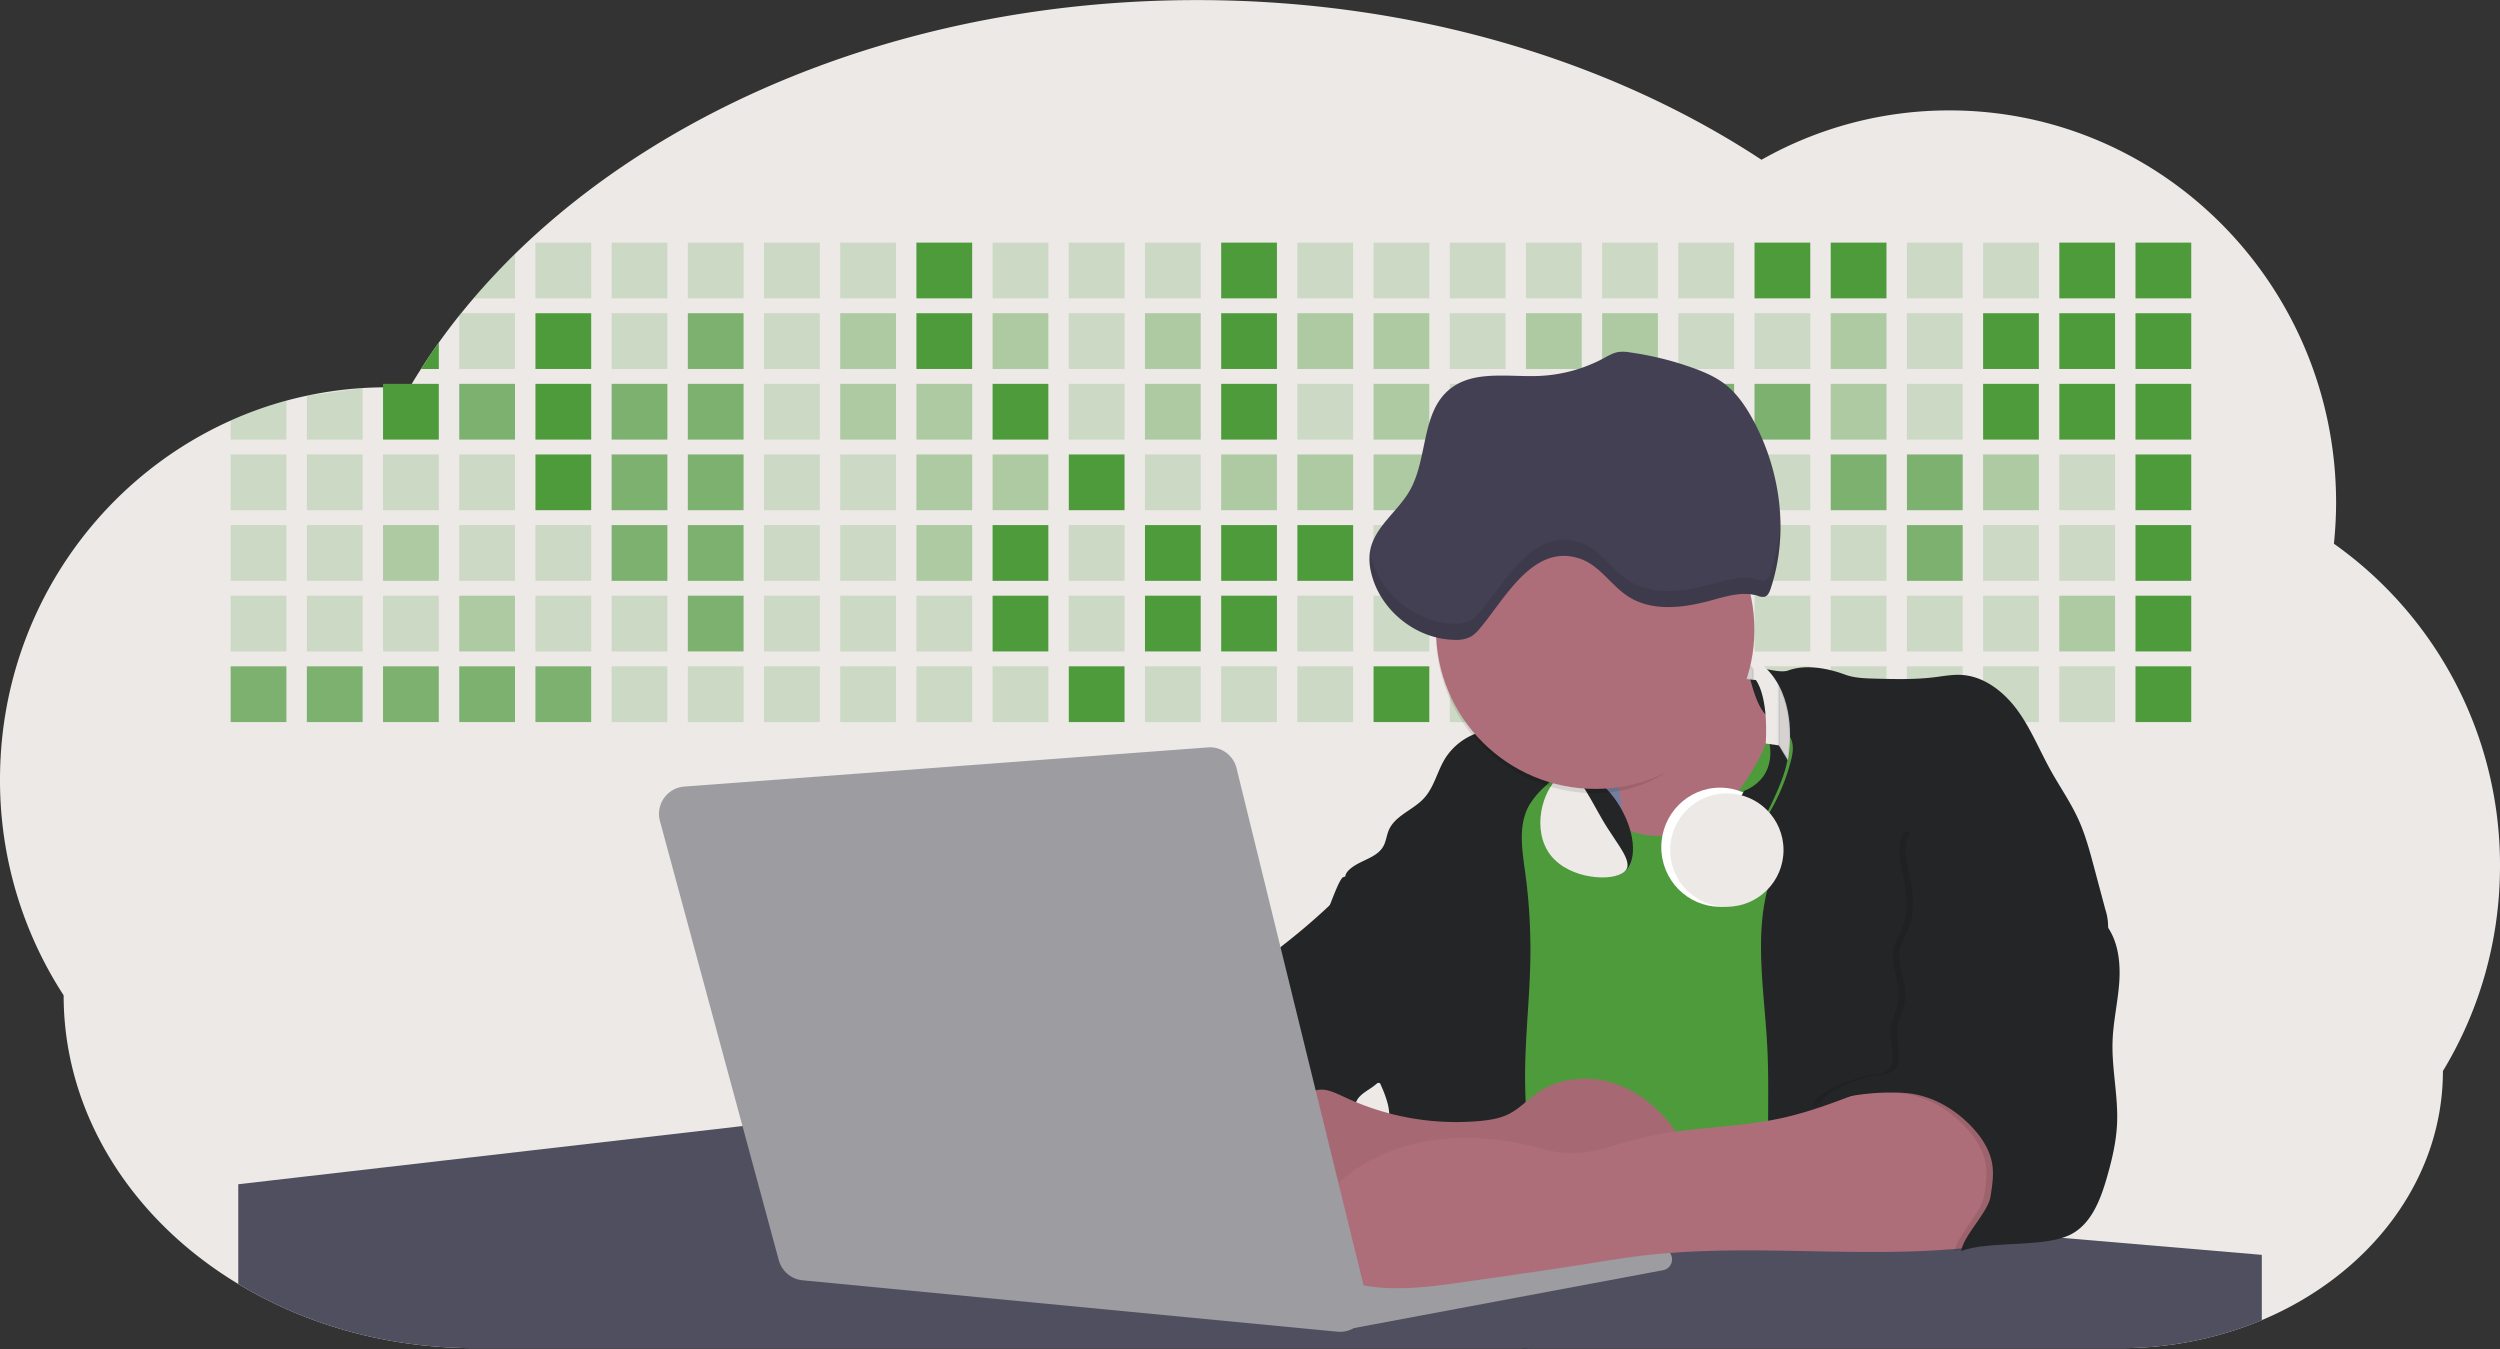 <?xml version="1.0" encoding="UTF-8" standalone="no"?>
<svg
   xmlns:dc="http://purl.org/dc/elements/1.1/"
   xmlns:cc="http://creativecommons.org/ns#"
   xmlns:rdf="http://www.w3.org/1999/02/22-rdf-syntax-ns#"
   xmlns:svg="http://www.w3.org/2000/svg"
   xmlns="http://www.w3.org/2000/svg"
   xmlns:sodipodi="http://sodipodi.sourceforge.net/DTD/sodipodi-0.dtd"
   xmlns:inkscape="http://www.inkscape.org/namespaces/inkscape"
   id="aa7bae02-e79e-4d6b-a496-aba15f39787c"
   data-name="Layer 1"
   width="1144"
   height="617.32"
   viewBox="0 0 1144 617.32"
   version="1.1"
   sodipodi:docname="code-guy-dark.svg"
   inkscape:version="0.92.5 (2060ec1f9f, 2020-04-08)">
  <rect x="0" y="0" width="1144" height="617.32" fill="#333333" stroke="none"/>
  <defs
     id="defs419" />
  <sodipodi:namedview
     pagecolor="#ffffff"
     bordercolor="#666666"
     borderopacity="1"
     objecttolerance="10"
     gridtolerance="10"
     guidetolerance="10"
     inkscape:pageopacity="0"
     inkscape:pageshadow="2"
     inkscape:window-width="1312"
     inkscape:window-height="712"
     id="namedview417"
     showgrid="false"
     inkscape:zoom="0.54065055"
     inkscape:cx="687.10089"
     inkscape:cy="273.91098"
     inkscape:window-x="54"
     inkscape:window-y="28"
     inkscape:window-maximized="1"
     inkscape:current-layer="aa7bae02-e79e-4d6b-a496-aba15f39787c" />
  <title
     id="title2">developer activity</title>
  <path
     d="M1172,537.57a181.92,181.92,0,0,1-6.85,49.6,180.06,180.06,0,0,1-19.27,44.28c0,50.1-33.82,93.4-82.91,114a167.3,167.3,0,0,1-64.73,12.8H245.17c-40.25,0-77.55-10.86-108.14-29.36A185.76,185.76,0,0,1,112.2,711c-34-29.22-55.08-69.6-55.08-114.2A180.5,180.5,0,0,1,28,498.08c0-73.36,43.39-136.44,105.55-164.29a174.52,174.52,0,0,1,25.51-9.12q4.63-1.26,9.36-2.26a175.39,175.39,0,0,1,25.51-3.5q4.65-.29,9.35-.33H205c3.46,0,6.89.12,10.3.32l1.12-1.9q2.06-3.44,4.22-6.81,3.9-6.14,8.18-12.1,4.48-6.29,9.35-12.38l.83-1q2.76-3.44,5.64-6.8,9-10.49,19-20.35c72.11-70.68,185.08-116.18,312.08-116.18,98.82,0,189.15,27.55,258.34,73.07A174.18,174.18,0,0,1,920,191.86c97.74,0,177,80.37,177,179.51a184.9,184.9,0,0,1-1,18.78A180,180,0,0,1,1172,537.57Z"
     transform="translate(-28 -141.34)"
     fill="#4e9b3c"
     opacity="0.1"
     id="path4"
     style="fill:#ece9e6;fill-opacity:1;opacity:1" />
  <path
     d="M263.66,257.52v20.35h-19Q253.59,267.39,263.66,257.52Z"
     transform="translate(-28 -141.34)"
     fill="#4e9b3c"
     opacity="0.2"
     id="path6" />
  <rect
     x="245.02"
     y="111.02"
     width="25.51"
     height="25.51"
     fill="#4e9b3c"
     opacity="0.2"
     id="rect8" />
  <rect
     x="279.88"
     y="111.02"
     width="25.51"
     height="25.51"
     fill="#4e9b3c"
     opacity="0.2"
     id="rect10" />
  <rect
     x="314.75"
     y="111.02"
     width="25.51"
     height="25.51"
     fill="#4e9b3c"
     opacity="0.2"
     id="rect12" />
  <rect
     x="349.61"
     y="111.02"
     width="25.51"
     height="25.51"
     fill="#4e9b3c"
     opacity="0.2"
     id="rect14" />
  <rect
     x="384.48"
     y="111.02"
     width="25.51"
     height="25.51"
     fill="#4e9b3c"
     opacity="0.2"
     id="rect16" />
  <rect
     x="419.35"
     y="111.02"
     width="25.51"
     height="25.51"
     fill="#4e9b3c"
     id="rect18" />
  <rect
     x="454.21"
     y="111.02"
     width="25.51"
     height="25.51"
     fill="#4e9b3c"
     opacity="0.2"
     id="rect20" />
  <rect
     x="489.08"
     y="111.02"
     width="25.51"
     height="25.51"
     fill="#4e9b3c"
     opacity="0.2"
     id="rect22" />
  <rect
     x="523.94"
     y="111.02"
     width="25.51"
     height="25.51"
     fill="#4e9b3c"
     opacity="0.2"
     id="rect24" />
  <rect
     x="558.81"
     y="111.02"
     width="25.51"
     height="25.51"
     fill="#4e9b3c"
     id="rect26" />
  <rect
     x="593.68"
     y="111.02"
     width="25.51"
     height="25.51"
     fill="#4e9b3c"
     opacity="0.2"
     id="rect28" />
  <rect
     x="628.54"
     y="111.02"
     width="25.51"
     height="25.51"
     fill="#4e9b3c"
     opacity="0.2"
     id="rect30" />
  <rect
     x="663.41"
     y="111.02"
     width="25.51"
     height="25.51"
     fill="#4e9b3c"
     opacity="0.2"
     id="rect32" />
  <rect
     x="698.28"
     y="111.02"
     width="25.51"
     height="25.51"
     fill="#4e9b3c"
     opacity="0.2"
     id="rect34" />
  <rect
     x="733.14"
     y="111.02"
     width="25.51"
     height="25.51"
     fill="#4e9b3c"
     opacity="0.2"
     id="rect36" />
  <rect
     x="768.01"
     y="111.02"
     width="25.51"
     height="25.51"
     fill="#4e9b3c"
     opacity="0.2"
     id="rect38" />
  <rect
     x="802.87"
     y="111.02"
     width="25.51"
     height="25.51"
     fill="#4e9b3c"
     id="rect40" />
  <rect
     x="837.74"
     y="111.02"
     width="25.51"
     height="25.51"
     fill="#4e9b3c"
     id="rect42" />
  <rect
     x="872.61"
     y="111.02"
     width="25.51"
     height="25.51"
     fill="#4e9b3c"
     opacity="0.2"
     id="rect44" />
  <rect
     x="907.47"
     y="111.02"
     width="25.51"
     height="25.51"
     fill="#4e9b3c"
     opacity="0.2"
     id="rect46" />
  <rect
     x="942.34"
     y="111.02"
     width="25.51"
     height="25.51"
     fill="#4e9b3c"
     id="rect48" />
  <rect
     x="977.2"
     y="111.02"
     width="25.51"
     height="25.51"
     fill="#4e9b3c"
     id="rect50" />
  <path
     d="M228.8,298.08v12.1h-8.18Q224.52,304,228.8,298.08Z"
     transform="translate(-28 -141.34)"
     fill="#4e9b3c"
     id="path52" />
  <rect
     x="210.15"
     y="143.33"
     width="25.51"
     height="25.51"
     fill="#4e9b3c"
     opacity="0.2"
     id="rect54" />
  <rect
     x="245.02"
     y="143.33"
     width="25.51"
     height="25.51"
     fill="#4e9b3c"
     id="rect56" />
  <rect
     x="279.88"
     y="143.33"
     width="25.51"
     height="25.51"
     fill="#4e9b3c"
     opacity="0.2"
     id="rect58" />
  <rect
     x="314.75"
     y="143.33"
     width="25.51"
     height="25.51"
     fill="#4e9b3c"
     opacity="0.7"
     id="rect60" />
  <rect
     x="349.61"
     y="143.33"
     width="25.51"
     height="25.51"
     fill="#4e9b3c"
     opacity="0.2"
     id="rect62" />
  <rect
     x="384.48"
     y="143.33"
     width="25.51"
     height="25.51"
     fill="#4e9b3c"
     opacity="0.4"
     id="rect64" />
  <rect
     x="419.35"
     y="143.33"
     width="25.51"
     height="25.51"
     fill="#4e9b3c"
     id="rect66" />
  <rect
     x="454.21"
     y="143.33"
     width="25.51"
     height="25.51"
     fill="#4e9b3c"
     opacity="0.4"
     id="rect68" />
  <rect
     x="489.08"
     y="143.33"
     width="25.51"
     height="25.51"
     fill="#4e9b3c"
     opacity="0.2"
     id="rect70" />
  <rect
     x="523.94"
     y="143.33"
     width="25.51"
     height="25.51"
     fill="#4e9b3c"
     opacity="0.4"
     id="rect72" />
  <rect
     x="558.81"
     y="143.33"
     width="25.51"
     height="25.51"
     fill="#4e9b3c"
     id="rect74" />
  <rect
     x="593.68"
     y="143.33"
     width="25.51"
     height="25.51"
     fill="#4e9b3c"
     opacity="0.4"
     id="rect76" />
  <rect
     x="628.54"
     y="143.33"
     width="25.51"
     height="25.51"
     fill="#4e9b3c"
     opacity="0.4"
     id="rect78" />
  <rect
     x="663.41"
     y="143.33"
     width="25.51"
     height="25.51"
     fill="#4e9b3c"
     opacity="0.2"
     id="rect80" />
  <rect
     x="698.28"
     y="143.33"
     width="25.51"
     height="25.51"
     fill="#4e9b3c"
     opacity="0.4"
     id="rect82" />
  <rect
     x="733.14"
     y="143.33"
     width="25.51"
     height="25.51"
     fill="#4e9b3c"
     opacity="0.4"
     id="rect84" />
  <rect
     x="768.01"
     y="143.33"
     width="25.51"
     height="25.51"
     fill="#4e9b3c"
     opacity="0.2"
     id="rect86" />
  <rect
     x="802.87"
     y="143.33"
     width="25.51"
     height="25.51"
     fill="#4e9b3c"
     opacity="0.2"
     id="rect88" />
  <rect
     x="837.74"
     y="143.33"
     width="25.51"
     height="25.51"
     fill="#4e9b3c"
     opacity="0.4"
     id="rect90" />
  <rect
     x="872.61"
     y="143.33"
     width="25.51"
     height="25.51"
     fill="#4e9b3c"
     opacity="0.2"
     id="rect92" />
  <rect
     x="907.47"
     y="143.33"
     width="25.51"
     height="25.51"
     fill="#4e9b3c"
     id="rect94" />
  <rect
     x="942.34"
     y="143.33"
     width="25.51"
     height="25.51"
     fill="#4e9b3c"
     id="rect96" />
  <rect
     x="977.2"
     y="143.33"
     width="25.51"
     height="25.51"
     fill="#4e9b3c"
     id="rect98" />
  <path
     d="M159.06,324.67V342.5H133.55v-8.71A174.52,174.52,0,0,1,159.06,324.67Z"
     transform="translate(-28 -141.34)"
     fill="#4e9b3c"
     opacity="0.2"
     id="path100" />
  <polygon
     points="165.93 177.57 165.93 201.16 140.42 201.16 140.42 181.07 165.93 177.57"
     fill="#4e9b3c"
     opacity="0.2"
     id="polygon102" />
  <rect
     x="175.28"
     y="175.65"
     width="25.51"
     height="25.51"
     fill="#4e9b3c"
     id="rect104" />
  <rect
     x="210.15"
     y="175.65"
     width="25.51"
     height="25.51"
     fill="#4e9b3c"
     opacity="0.7"
     id="rect106" />
  <rect
     x="245.02"
     y="175.65"
     width="25.51"
     height="25.51"
     fill="#4e9b3c"
     id="rect108" />
  <rect
     x="279.88"
     y="175.65"
     width="25.51"
     height="25.51"
     fill="#4e9b3c"
     opacity="0.7"
     id="rect110" />
  <rect
     x="314.75"
     y="175.65"
     width="25.51"
     height="25.51"
     fill="#4e9b3c"
     opacity="0.7"
     id="rect112" />
  <rect
     x="349.61"
     y="175.65"
     width="25.51"
     height="25.51"
     fill="#4e9b3c"
     opacity="0.2"
     id="rect114" />
  <rect
     x="384.48"
     y="175.65"
     width="25.51"
     height="25.51"
     fill="#4e9b3c"
     opacity="0.4"
     id="rect116" />
  <rect
     x="419.35"
     y="175.65"
     width="25.51"
     height="25.51"
     fill="#4e9b3c"
     opacity="0.4"
     id="rect118" />
  <rect
     x="454.21"
     y="175.65"
     width="25.51"
     height="25.51"
     fill="#4e9b3c"
     id="rect120" />
  <rect
     x="489.08"
     y="175.65"
     width="25.51"
     height="25.51"
     fill="#4e9b3c"
     opacity="0.2"
     id="rect122" />
  <rect
     x="523.94"
     y="175.65"
     width="25.51"
     height="25.51"
     fill="#4e9b3c"
     opacity="0.4"
     id="rect124" />
  <rect
     x="558.81"
     y="175.65"
     width="25.51"
     height="25.51"
     fill="#4e9b3c"
     id="rect126" />
  <rect
     x="593.68"
     y="175.65"
     width="25.51"
     height="25.51"
     fill="#4e9b3c"
     opacity="0.2"
     id="rect128" />
  <rect
     x="628.54"
     y="175.65"
     width="25.51"
     height="25.51"
     fill="#4e9b3c"
     opacity="0.4"
     id="rect130" />
  <rect
     x="663.41"
     y="175.65"
     width="25.51"
     height="25.51"
     fill="#4e9b3c"
     opacity="0.2"
     id="rect132" />
  <rect
     x="698.28"
     y="175.65"
     width="25.51"
     height="25.51"
     fill="#4e9b3c"
     id="rect134" />
  <rect
     x="733.14"
     y="175.65"
     width="25.51"
     height="25.51"
     fill="#4e9b3c"
     opacity="0.2"
     id="rect136" />
  <rect
     x="768.01"
     y="175.65"
     width="25.51"
     height="25.51"
     fill="#4e9b3c"
     opacity="0.7"
     id="rect138" />
  <rect
     x="802.87"
     y="175.65"
     width="25.51"
     height="25.51"
     fill="#4e9b3c"
     opacity="0.7"
     id="rect140" />
  <rect
     x="837.74"
     y="175.65"
     width="25.51"
     height="25.51"
     fill="#4e9b3c"
     opacity="0.4"
     id="rect142" />
  <rect
     x="872.61"
     y="175.65"
     width="25.51"
     height="25.51"
     fill="#4e9b3c"
     opacity="0.2"
     id="rect144" />
  <rect
     x="907.47"
     y="175.65"
     width="25.51"
     height="25.51"
     fill="#4e9b3c"
     id="rect146" />
  <rect
     x="942.34"
     y="175.65"
     width="25.51"
     height="25.51"
     fill="#4e9b3c"
     id="rect148" />
  <rect
     x="977.2"
     y="175.65"
     width="25.51"
     height="25.51"
     fill="#4e9b3c"
     id="rect150" />
  <rect
     x="105.55"
     y="207.96"
     width="25.51"
     height="25.51"
     fill="#4e9b3c"
     opacity="0.2"
     id="rect152" />
  <rect
     x="140.42"
     y="207.96"
     width="25.51"
     height="25.51"
     fill="#4e9b3c"
     opacity="0.2"
     id="rect154" />
  <rect
     x="175.28"
     y="207.96"
     width="25.51"
     height="25.51"
     fill="#4e9b3c"
     opacity="0.2"
     id="rect156" />
  <rect
     x="210.15"
     y="207.96"
     width="25.51"
     height="25.51"
     fill="#4e9b3c"
     opacity="0.2"
     id="rect158" />
  <rect
     x="245.02"
     y="207.96"
     width="25.51"
     height="25.51"
     fill="#4e9b3c"
     id="rect160" />
  <rect
     x="279.88"
     y="207.96"
     width="25.51"
     height="25.51"
     fill="#4e9b3c"
     opacity="0.7"
     id="rect162" />
  <rect
     x="314.75"
     y="207.96"
     width="25.51"
     height="25.51"
     fill="#4e9b3c"
     opacity="0.7"
     id="rect164" />
  <rect
     x="349.61"
     y="207.96"
     width="25.51"
     height="25.51"
     fill="#4e9b3c"
     opacity="0.2"
     id="rect166" />
  <rect
     x="384.48"
     y="207.96"
     width="25.51"
     height="25.51"
     fill="#4e9b3c"
     opacity="0.2"
     id="rect168" />
  <rect
     x="419.35"
     y="207.96"
     width="25.51"
     height="25.51"
     fill="#4e9b3c"
     opacity="0.4"
     id="rect170" />
  <rect
     x="454.21"
     y="207.96"
     width="25.51"
     height="25.51"
     fill="#4e9b3c"
     opacity="0.4"
     id="rect172" />
  <rect
     x="489.08"
     y="207.96"
     width="25.51"
     height="25.51"
     fill="#4e9b3c"
     id="rect174" />
  <rect
     x="523.94"
     y="207.96"
     width="25.51"
     height="25.51"
     fill="#4e9b3c"
     opacity="0.2"
     id="rect176" />
  <rect
     x="558.81"
     y="207.96"
     width="25.51"
     height="25.51"
     fill="#4e9b3c"
     opacity="0.4"
     id="rect178" />
  <rect
     x="593.68"
     y="207.96"
     width="25.51"
     height="25.51"
     fill="#4e9b3c"
     opacity="0.4"
     id="rect180" />
  <rect
     x="628.54"
     y="207.96"
     width="25.51"
     height="25.51"
     fill="#4e9b3c"
     opacity="0.4"
     id="rect182" />
  <rect
     x="663.41"
     y="207.96"
     width="25.51"
     height="25.51"
     fill="#4e9b3c"
     opacity="0.4"
     id="rect184" />
  <rect
     x="698.28"
     y="207.96"
     width="25.51"
     height="25.51"
     fill="#4e9b3c"
     opacity="0.2"
     id="rect186" />
  <rect
     x="733.14"
     y="207.96"
     width="25.51"
     height="25.51"
     fill="#4e9b3c"
     opacity="0.2"
     id="rect188" />
  <rect
     x="768.01"
     y="207.96"
     width="25.51"
     height="25.51"
     fill="#4e9b3c"
     opacity="0.2"
     id="rect190" />
  <rect
     x="802.87"
     y="207.96"
     width="25.51"
     height="25.51"
     fill="#4e9b3c"
     opacity="0.2"
     id="rect192" />
  <rect
     x="837.74"
     y="207.96"
     width="25.51"
     height="25.51"
     fill="#4e9b3c"
     opacity="0.7"
     id="rect194" />
  <rect
     x="872.61"
     y="207.96"
     width="25.51"
     height="25.51"
     fill="#4e9b3c"
     opacity="0.7"
     id="rect196" />
  <rect
     x="907.47"
     y="207.96"
     width="25.51"
     height="25.51"
     fill="#4e9b3c"
     opacity="0.4"
     id="rect198" />
  <rect
     x="942.34"
     y="207.96"
     width="25.51"
     height="25.51"
     fill="#4e9b3c"
     opacity="0.2"
     id="rect200" />
  <rect
     x="977.2"
     y="207.96"
     width="25.51"
     height="25.51"
     fill="#4e9b3c"
     id="rect202" />
  <rect
     x="105.55"
     y="240.28"
     width="25.51"
     height="25.51"
     fill="#4e9b3c"
     opacity="0.2"
     id="rect204" />
  <rect
     x="140.42"
     y="240.28"
     width="25.51"
     height="25.51"
     fill="#4e9b3c"
     opacity="0.2"
     id="rect206" />
  <rect
     x="175.28"
     y="240.28"
     width="25.51"
     height="25.51"
     fill="#4e9b3c"
     opacity="0.4"
     id="rect208" />
  <rect
     x="210.15"
     y="240.28"
     width="25.51"
     height="25.51"
     fill="#4e9b3c"
     opacity="0.2"
     id="rect210" />
  <rect
     x="245.02"
     y="240.28"
     width="25.51"
     height="25.51"
     fill="#4e9b3c"
     opacity="0.2"
     id="rect212" />
  <rect
     x="279.88"
     y="240.28"
     width="25.51"
     height="25.51"
     fill="#4e9b3c"
     opacity="0.7"
     id="rect214" />
  <rect
     x="314.75"
     y="240.28"
     width="25.51"
     height="25.51"
     fill="#4e9b3c"
     opacity="0.7"
     id="rect216" />
  <rect
     x="349.61"
     y="240.28"
     width="25.51"
     height="25.51"
     fill="#4e9b3c"
     opacity="0.2"
     id="rect218" />
  <rect
     x="384.48"
     y="240.28"
     width="25.51"
     height="25.51"
     fill="#4e9b3c"
     opacity="0.2"
     id="rect220" />
  <rect
     x="419.35"
     y="240.28"
     width="25.51"
     height="25.51"
     fill="#4e9b3c"
     opacity="0.4"
     id="rect222" />
  <rect
     x="454.21"
     y="240.28"
     width="25.51"
     height="25.51"
     fill="#4e9b3c"
     id="rect224" />
  <rect
     x="489.08"
     y="240.28"
     width="25.51"
     height="25.51"
     fill="#4e9b3c"
     opacity="0.2"
     id="rect226" />
  <rect
     x="523.94"
     y="240.28"
     width="25.51"
     height="25.51"
     fill="#4e9b3c"
     id="rect228" />
  <rect
     x="558.81"
     y="240.28"
     width="25.51"
     height="25.51"
     fill="#4e9b3c"
     id="rect230" />
  <rect
     x="593.68"
     y="240.28"
     width="25.51"
     height="25.51"
     fill="#4e9b3c"
     id="rect232" />
  <rect
     x="628.54"
     y="240.28"
     width="25.51"
     height="25.51"
     fill="#4e9b3c"
     opacity="0.2"
     id="rect234" />
  <rect
     x="663.41"
     y="240.28"
     width="25.51"
     height="25.51"
     fill="#4e9b3c"
     id="rect236" />
  <rect
     x="698.28"
     y="240.28"
     width="25.51"
     height="25.51"
     fill="#4e9b3c"
     opacity="0.2"
     id="rect238" />
  <rect
     x="733.14"
     y="240.28"
     width="25.51"
     height="25.51"
     fill="#4e9b3c"
     opacity="0.2"
     id="rect240" />
  <rect
     x="768.01"
     y="240.28"
     width="25.51"
     height="25.51"
     fill="#4e9b3c"
     opacity="0.2"
     id="rect242" />
  <rect
     x="802.87"
     y="240.28"
     width="25.51"
     height="25.51"
     fill="#4e9b3c"
     opacity="0.2"
     id="rect244" />
  <rect
     x="837.74"
     y="240.28"
     width="25.51"
     height="25.51"
     fill="#4e9b3c"
     opacity="0.2"
     id="rect246" />
  <rect
     x="872.61"
     y="240.28"
     width="25.51"
     height="25.51"
     fill="#4e9b3c"
     opacity="0.7"
     id="rect248" />
  <rect
     x="907.47"
     y="240.28"
     width="25.51"
     height="25.51"
     fill="#4e9b3c"
     opacity="0.2"
     id="rect250" />
  <rect
     x="942.34"
     y="240.28"
     width="25.51"
     height="25.51"
     fill="#4e9b3c"
     opacity="0.2"
     id="rect252" />
  <rect
     x="977.2"
     y="240.28"
     width="25.51"
     height="25.51"
     fill="#4e9b3c"
     id="rect254" />
  <rect
     x="105.55"
     y="272.59"
     width="25.51"
     height="25.51"
     fill="#4e9b3c"
     opacity="0.2"
     id="rect256" />
  <rect
     x="140.42"
     y="272.59"
     width="25.51"
     height="25.51"
     fill="#4e9b3c"
     opacity="0.2"
     id="rect258" />
  <rect
     x="175.28"
     y="272.59"
     width="25.51"
     height="25.51"
     fill="#4e9b3c"
     opacity="0.2"
     id="rect260" />
  <rect
     x="210.15"
     y="272.59"
     width="25.51"
     height="25.51"
     fill="#4e9b3c"
     opacity="0.4"
     id="rect262" />
  <rect
     x="245.02"
     y="272.59"
     width="25.51"
     height="25.51"
     fill="#4e9b3c"
     opacity="0.2"
     id="rect264" />
  <rect
     x="279.88"
     y="272.59"
     width="25.51"
     height="25.51"
     fill="#4e9b3c"
     opacity="0.2"
     id="rect266" />
  <rect
     x="314.75"
     y="272.59"
     width="25.51"
     height="25.51"
     fill="#4e9b3c"
     opacity="0.7"
     id="rect268" />
  <rect
     x="349.61"
     y="272.59"
     width="25.51"
     height="25.51"
     fill="#4e9b3c"
     opacity="0.2"
     id="rect270" />
  <rect
     x="384.48"
     y="272.59"
     width="25.51"
     height="25.51"
     fill="#4e9b3c"
     opacity="0.2"
     id="rect272" />
  <rect
     x="419.35"
     y="272.59"
     width="25.51"
     height="25.51"
     fill="#4e9b3c"
     opacity="0.2"
     id="rect274" />
  <rect
     x="454.21"
     y="272.59"
     width="25.51"
     height="25.51"
     fill="#4e9b3c"
     id="rect276" />
  <rect
     x="489.08"
     y="272.59"
     width="25.51"
     height="25.51"
     fill="#4e9b3c"
     opacity="0.2"
     id="rect278" />
  <rect
     x="523.94"
     y="272.59"
     width="25.51"
     height="25.51"
     fill="#4e9b3c"
     id="rect280" />
  <rect
     x="558.81"
     y="272.59"
     width="25.51"
     height="25.51"
     fill="#4e9b3c"
     id="rect282" />
  <rect
     x="593.68"
     y="272.59"
     width="25.51"
     height="25.51"
     fill="#4e9b3c"
     opacity="0.2"
     id="rect284" />
  <rect
     x="628.54"
     y="272.59"
     width="25.51"
     height="25.51"
     fill="#4e9b3c"
     opacity="0.2"
     id="rect286" />
  <rect
     x="663.41"
     y="272.59"
     width="25.51"
     height="25.51"
     fill="#4e9b3c"
     opacity="0.2"
     id="rect288" />
  <rect
     x="698.28"
     y="272.59"
     width="25.51"
     height="25.51"
     fill="#4e9b3c"
     opacity="0.2"
     id="rect290" />
  <rect
     x="733.14"
     y="272.59"
     width="25.51"
     height="25.51"
     fill="#4e9b3c"
     opacity="0.2"
     id="rect292" />
  <rect
     x="768.01"
     y="272.59"
     width="25.51"
     height="25.51"
     fill="#4e9b3c"
     opacity="0.2"
     id="rect294" />
  <rect
     x="802.87"
     y="272.59"
     width="25.51"
     height="25.51"
     fill="#4e9b3c"
     opacity="0.2"
     id="rect296" />
  <rect
     x="837.74"
     y="272.59"
     width="25.51"
     height="25.51"
     fill="#4e9b3c"
     opacity="0.2"
     id="rect298" />
  <rect
     x="872.61"
     y="272.59"
     width="25.51"
     height="25.51"
     fill="#4e9b3c"
     opacity="0.2"
     id="rect300" />
  <rect
     x="907.47"
     y="272.59"
     width="25.51"
     height="25.51"
     fill="#4e9b3c"
     opacity="0.2"
     id="rect302" />
  <rect
     x="942.34"
     y="272.59"
     width="25.51"
     height="25.51"
     fill="#4e9b3c"
     opacity="0.4"
     id="rect304" />
  <rect
     x="977.2"
     y="272.59"
     width="25.51"
     height="25.51"
     fill="#4e9b3c"
     id="rect306" />
  <rect
     x="105.55"
     y="304.91"
     width="25.51"
     height="25.51"
     fill="#4e9b3c"
     opacity="0.7"
     id="rect308" />
  <rect
     x="140.42"
     y="304.91"
     width="25.51"
     height="25.51"
     fill="#4e9b3c"
     opacity="0.7"
     id="rect310" />
  <rect
     x="175.28"
     y="304.91"
     width="25.51"
     height="25.51"
     fill="#4e9b3c"
     opacity="0.7"
     id="rect312" />
  <rect
     x="210.15"
     y="304.91"
     width="25.51"
     height="25.51"
     fill="#4e9b3c"
     opacity="0.7"
     id="rect314" />
  <rect
     x="245.02"
     y="304.91"
     width="25.51"
     height="25.51"
     fill="#4e9b3c"
     opacity="0.7"
     id="rect316" />
  <rect
     x="279.88"
     y="304.91"
     width="25.51"
     height="25.51"
     fill="#4e9b3c"
     opacity="0.2"
     id="rect318" />
  <rect
     x="314.75"
     y="304.91"
     width="25.51"
     height="25.51"
     fill="#4e9b3c"
     opacity="0.2"
     id="rect320" />
  <rect
     x="349.61"
     y="304.91"
     width="25.51"
     height="25.51"
     fill="#4e9b3c"
     opacity="0.2"
     id="rect322" />
  <rect
     x="384.48"
     y="304.91"
     width="25.51"
     height="25.51"
     fill="#4e9b3c"
     opacity="0.2"
     id="rect324" />
  <rect
     x="419.35"
     y="304.91"
     width="25.51"
     height="25.51"
     fill="#4e9b3c"
     opacity="0.2"
     id="rect326" />
  <rect
     x="454.21"
     y="304.91"
     width="25.51"
     height="25.51"
     fill="#4e9b3c"
     opacity="0.2"
     id="rect328" />
  <rect
     x="489.08"
     y="304.91"
     width="25.51"
     height="25.51"
     fill="#4e9b3c"
     id="rect330" />
  <rect
     x="523.94"
     y="304.91"
     width="25.51"
     height="25.51"
     fill="#4e9b3c"
     opacity="0.2"
     id="rect332" />
  <rect
     x="558.81"
     y="304.91"
     width="25.51"
     height="25.51"
     fill="#4e9b3c"
     opacity="0.2"
     id="rect334" />
  <rect
     x="593.68"
     y="304.91"
     width="25.51"
     height="25.51"
     fill="#4e9b3c"
     opacity="0.2"
     id="rect336" />
  <rect
     x="628.54"
     y="304.91"
     width="25.51"
     height="25.51"
     fill="#4e9b3c"
     id="rect338" />
  <rect
     x="663.41"
     y="304.91"
     width="25.51"
     height="25.51"
     fill="#4e9b3c"
     opacity="0.2"
     id="rect340" />
  <rect
     x="698.28"
     y="304.91"
     width="25.51"
     height="25.51"
     fill="#4e9b3c"
     opacity="0.2"
     id="rect342" />
  <rect
     x="733.14"
     y="304.91"
     width="25.51"
     height="25.51"
     fill="#4e9b3c"
     opacity="0.2"
     id="rect344" />
  <rect
     x="768.01"
     y="304.91"
     width="25.51"
     height="25.51"
     fill="#4e9b3c"
     opacity="0.2"
     id="rect346" />
  <rect
     x="802.87"
     y="304.91"
     width="25.51"
     height="25.51"
     fill="#4e9b3c"
     opacity="0.2"
     id="rect348" />
  <rect
     x="837.74"
     y="304.91"
     width="25.51"
     height="25.51"
     fill="#4e9b3c"
     opacity="0.2"
     id="rect350" />
  <rect
     x="872.61"
     y="304.91"
     width="25.51"
     height="25.51"
     fill="#4e9b3c"
     opacity="0.2"
     id="rect352" />
  <rect
     x="907.47"
     y="304.91"
     width="25.51"
     height="25.51"
     fill="#4e9b3c"
     opacity="0.2"
     id="rect354" />
  <rect
     x="942.34"
     y="304.91"
     width="25.51"
     height="25.51"
     fill="#4e9b3c"
     opacity="0.2"
     id="rect356" />
  <rect
     x="977.2"
     y="304.91"
     width="25.51"
     height="25.51"
     fill="#4e9b3c"
     id="rect358" />
  <circle
     cx="734.52"
     cy="363.89"
     r="34.87"
     fill="#767d9f"
     id="circle360" />
  <path
     d="M760.71,460.87q5.22,22.78,8.86,45.9c.73,4.58,1.38,9.41-.28,13.74-1.39,3.61-4.22,6.43-6.44,9.59s-3.9,7.21-2.55,10.83,5.29,5.6,9.05,6.62c10.76,2.9,22.23.79,32.94-2.35a53.29,53.29,0,0,0,13.81-5.72c4.54-2.88,8.26-6.88,11.68-11,15.61-18.93,25.83-41.65,35.45-64.23a39.12,39.12,0,0,1-33.11-13.34c-3.94-4.63-6.83-11.08-4.61-16.74-6.51,3.57-14.24,3.81-21.25,6.25a75.49,75.49,0,0,0-12.5,6.15q-7.18,4.15-14.28,8.46C772.07,458.29,767,461.19,760.71,460.87Z"
     transform="translate(-28 -141.34)"
     fill="#ae6e79"
     id="path362" />
  <path
     d="M833.64,487.05c-6.11,11.89-14.06,23.32-25.41,30.4s-26.63,9-38,2c-5.6-3.42-9.84-8.62-14.73-13s-11-8.13-17.57-7.56c-7.24.63-12.91,6.28-17.76,11.69-7.36,8.22-14.47,16.79-19.68,26.52-10,18.7-12.37,40.56-11.93,61.76s3.51,42.29,3.58,63.49c.1,26.08-4.32,51.95-8.79,77.64,41.1-5.06,82.25,6,123.44,10.19,26.36,2.71,52.92,2.65,79.42,2.58,4.66,0,9.62-.12,13.5-2.7a18.2,18.2,0,0,0,5.59-6.64c3.66-6.75,5.13-14.45,6.15-22.06,2.59-19.22,2.67-38.68,2.74-58.08.18-47,.35-94.17-5.62-140.8-1.47-11.47-3.35-23-7.75-33.73s-11.58-20.6-21.62-26.35c-6.45-3.7-21.4-10.14-29-6.41C841.67,460.15,837.73,479.09,833.64,487.05Z"
     id="path364"
     fill="#767d9f"
     transform="translate(-28 -141.34)"
     style="fill:#4e9b3c;fill-opacity:1" />
  <path
     d="M836.68,619.77c-1.55-29-7.86-59.95,5.57-85.69,3.3-6.32-8.54-14.21-4.88-20.33a92.08,92.08,0,0,0,10.06-23.93c.76-2.89,1.37-5.95.65-8.85-1.33-5.29-6.56-8.44-11-11.66-4.9-3.56-7.42-14.41-9-20.28s12.57,1.2,18.26-.89c7.9-2.89,17.94-1.07,25.82,1.86,4.4,1.62,9.18,1.76,13.87,1.88,9.11.24,18.25.47,27.29-.65,4.06-.51,8.13-1.28,12.21-1.05,10.41.59,19.46,7.71,25.62,16.13s10.08,18.23,15.13,27.35c4.21,7.6,9.23,14.78,12.82,22.69,3.18,7,5.19,14.52,7.18,22l5.13,19.19a25.58,25.58,0,0,1,1.26,8.51c-.26,3.07-1.62,5.93-3,8.66A164.12,164.12,0,0,1,971,603.2c-10.79,13.23-23.89,25.16-30.3,41-2.5,6.17-3.89,12.73-5.16,19.27a707.94,707.94,0,0,0-10.9,79.15,174.2,174.2,0,0,0-36.52-12.21,177.61,177.61,0,0,0-19-3c-5.59-.58-12.8.52-18.12-1-8.9-2.53-9.88-17.58-11.23-25.46-2.16-12.55-2.59-25.32-2.67-38C837,648.53,837.45,634.14,836.68,619.77Z"
     transform="translate(-28 -141.34)"
     fill="#4c4981"
     id="path366"
     style="fill:#232526;fill-opacity:1" />
  <path
     d="M641.23,565.54c4.21,24,8.85,48.07,18,70.62-.23.22-.46.42-.69.62-.81.69-1.65,1.34-2.53,2-2.05,1.44-4.3,2.66-6,4.54a8,8,0,0,0-1.5,2.45,5.48,5.48,0,0,0,0,4.47c-4.77,2.11-10.31,1.46-15.66,1.26-4.61-.17-9.08,0-12.78,2.53-5.14,3.54-6.69,10.34-7.52,16.52q-.46,3.38-.79,6.77-.32,3.15-.52,6.32a188.61,188.61,0,0,0-.19,21q.08,1.92.21,3.84c-16.34-.39-31.23-8.91-45.32-17.19-3.22-1.89-6.54-3.88-8.63-7A15.8,15.8,0,0,1,555,674c0-.51.09-1,.16-1.52a41.58,41.58,0,0,1,2.29-8.68,107.2,107.2,0,0,1,19.19-32.65c3.58-4.18,7.61-8.27,9.28-13.52.73-2.29,1-4.72,1.74-7,3.32-9.88,15.3-14.55,19.4-24.14,1-2.29,1.46-4.8,2.7-7a17.63,17.63,0,0,1,4.25-4.75c.73-.61,1.49-1.2,2.24-1.79q10.54-8.26,20.31-17.45,1.82-1.71,3.6-3.46A59.48,59.48,0,0,0,641.23,565.54Z"
     transform="translate(-28 -141.34)"
     fill="#4c4981"
     id="path368"
     style="fill:#232526;fill-opacity:1" />
  <path
     d="M742,494.56c-1.44,1.52-3,2.95-4.53,4.37l-.41.37-1.62,1.5a39,39,0,0,0-7.55,8.79l-.17.28c-5.1,9.13-3.21,20.37-1.79,30.74a261.55,261.55,0,0,1,2.37,39c-.26,18-2.38,35.88-2.42,53.86,0,4.08.09,8.15.27,12.23.29,6.63.79,13.25,1.39,19.87.65,7.26,1.43,14.51,2.16,21.76.58,5.61,1.13,11.21,1.59,16.81.23,2.9.45,5.79.63,8.69.21,3.4.38,6.81.48,10.21h0c.07,2.16.11,4.31.11,6.47,0,1.23,0,2.45,0,3.67q0,3.51-.19,7-.2,4.49-.61,9c-.31,3.27-.86,6.84-3.16,9.14-.14.14-.29.27-.44.4l-3.24-.4a332.72,332.72,0,0,0-67.3-1.2c.49-3.38.94-6.75,1.38-10.14.2-1.6.4-3.21.59-4.82q.33-2.76.63-5.52c.23-2,.44-4,.64-6q.78-7.73,1.37-15.47.87-11.29,1.32-22.62.22-5.41.34-10.83.17-6.72.16-13.45,0-6.54-.11-13.1c0-1.44-.06-2.88-.18-4.31a27.35,27.35,0,0,0-.53-3.83,49.87,49.87,0,0,0-3-8.48c-.22-.52-.43-1-.64-1.55-.12-.27-.23-.55-.34-.82,5.76-5.13,9.86-12,13.8-18.76,6.39-10.89,12.93-22.26,14-34.84s-5.18-26.71-17.2-30.55c-3.27-1-6.73-1.28-10.1-1.87-3.18-.56-9.81-1.83-13.49-4.11q-3,3.08-6,6.05a22.15,22.15,0,0,1,2.17-8.71l1.42.07a2.71,2.71,0,0,1-.16-1c0-1.07.74-2.28,2.32-3.62,4.71-4,12.12-4.89,15.09-10.3,1.24-2.25,1.45-4.93,2.45-7.29,2.87-6.73,11.11-9.21,16.07-14.59s6.2-13,10.21-19a28.62,28.62,0,0,1,12-10c.4-.19.81-.38,1.22-.55,8.3-3.55,18.16-4.36,26.76-4.34,3.34,0,12,.1,16.24,1.79a5.32,5.32,0,0,1,1.85,1.13C752.37,480.61,745.34,491,742,494.56Z"
     transform="translate(-28 -141.34)"
     fill="#4c4981"
     id="path370"
     style="fill:#232526;fill-opacity:1" />
  <path
     d="M642.72,542.69a60.88,60.88,0,0,1,46.74,4.87c7.2,4,13.66,9.58,17.62,16.78,5.95,10.8,5.69,23.82,5.27,36.15-.21,6.17-.48,12.56-3.2,18.1C706,625,700.06,629.4,694,633a42.24,42.24,0,0,1-12.32,5.33c-6.72,1.46-13.7.22-20.47-1-7.36-1.36-15.26-3-20.37-8.48-3-3.18-4.64-7.31-6.26-11.35q-3.49-8.75-7-17.48c-4.05-10.11-5.42-18.52-.07-28.37,2.43-4.49,5.4-8.69,7.8-13.21C636.51,556.14,640.81,543.28,642.72,542.69Z"
     transform="translate(-28 -141.34)"
     fill="#4c4981"
     id="path372"
     style="fill:#232526;fill-opacity:1" />
  <path
     d="M1063,715.56v29.9a167.3,167.3,0,0,1-64.73,12.8H728.58c-.14.14-.29.27-.44.4l-3.24-.4H245.17c-40.25,0-77.55-10.86-108.14-29.36V683.25l230.72-26.63.18,0L502.29,668l34.77,3,18.06,1.53,37.38,3.17,19.23,1.63,28,2.38,3.94.33,20.18,1.71L691.23,684l38.5,3.26,64.18,5.45,45.15,3.83,74.14,6.29,14.1,1.19,1.52.13,1.32.11,18.62,1.58,20.44,1.74,2.37.2Z"
     transform="translate(-28 -141.34)"
     fill="#504f60"
     id="path374" />
  <polygon
     points="764 573.12 474.86 523.77 463.65 580.46 596.19 596.33 637 601.44 749.26 579.33 764 573.12"
     fill="#9c9ca1"
     id="polygon376" />
  <path
     d="M642.33,739.94l144.86-27.23a5,5,0,0,1,5.94,4.93h0a5,5,0,0,1-4.09,4.93L647.57,749.06Z"
     transform="translate(-28 -141.34)"
     fill="#9c9ca1"
     id="path378" />
  <path
     d="M705.17,654.31c4.51-.42,9.08-1.13,13.14-3.13,5-2.49,8.89-6.78,13.52-9.94,10.18-7,23.8-7.94,35.47-3.92s21.41,12.63,28.23,22.91c4.53,6.85,7.93,15.59,4.73,23.15a30.51,30.51,0,0,1-4.12,6.44l-8.34,10.9a29,29,0,0,1-5.66,6.09c-3.12,2.27-7,3.2-10.82,3.76-10.15,1.48-20.48.64-30.71,1.32-17.57,1.17-34.73,6.83-52.34,6.64-10.12-.11-20.11-2.15-30-4.19l-43.77-9c-7.62-1.56-16.23-3.84-19.82-10.75-1.61-3.11-1.91-6.71-2.1-10.21-.52-9.64,0-20.36,6.68-27.31,6.28-6.52,16.21-8.58,23.71-13.4,9.18-5.91,12.21-4,21.89.44A120,120,0,0,0,705.17,654.31Z"
     transform="translate(-28 -141.34)"
     fill="#ae6e79"
     id="path380" />
  <path
     d="M705.17,654.31c4.51-.42,9.08-1.13,13.14-3.13,5-2.49,8.89-6.78,13.52-9.94,10.18-7,23.8-7.94,35.47-3.92s21.41,12.63,28.23,22.91c4.53,6.85,7.93,15.59,4.73,23.15a30.51,30.51,0,0,1-4.12,6.44l-8.34,10.9a29,29,0,0,1-5.66,6.09c-3.12,2.27-7,3.2-10.82,3.76-10.15,1.48-20.48.64-30.71,1.32-17.57,1.17-34.73,6.83-52.34,6.64-10.12-.11-20.11-2.15-30-4.19l-43.77-9c-7.62-1.56-16.23-3.84-19.82-10.75-1.61-3.11-1.91-6.71-2.1-10.21-.52-9.64,0-20.36,6.68-27.31,6.28-6.52,16.21-8.58,23.71-13.4,9.18-5.91,12.21-4,21.89.44A120,120,0,0,0,705.17,654.31Z"
     transform="translate(-28 -141.34)"
     opacity="0.05"
     id="path382" />
  <path
     d="M880.94,640.6c-12.28,4.75-24.63,9.52-37.49,12.35-21.56,4.75-44.12,4-65.51,9.43-11.3,2.88-22.53,7.52-34.14,6.58-5.19-.42-10.2-2-15.25-3.2-28.37-7-60.62-4.73-83.66,13.27-7.88,6.15-14.33,13.82-20.18,22a14.7,14.7,0,0,0,5.91,21.88A86.62,86.62,0,0,0,659,730.48c13.13,1.16,26.32-.7,39.38-2.56,19.38-2.75,38.77-5.51,58.1-8.6,6.94-1.11,13.88-2.26,20.86-3.14,50.23-6.35,101.37,1.37,151.73-3.93,5.09-.54,10.27-1.24,14.9-3.41,11.72-5.5,17.52-20,15.1-32.74s-11.76-23.33-23-29.83c-9.42-5.47-19.58-7.68-30.07-10C896.26,634,890.32,637,880.94,640.6Z"
     transform="translate(-28 -141.34)"
     fill="#ae6e79"
     id="path384" />
  <path
     d="M988.67,564.44c5.54,7.26,6.72,17,6.12,26.09s-2.76,18.08-3.08,27.21c-.44,12.52,2.58,25,2.07,37.48-.36,8.73-2.43,17.29-4.88,25.67-2.89,9.89-7.07,20.52-16.2,25.27-12.12,6.31-37.54,2.76-50.29,7.7,1.16-7.23,12.28-17.7,13.44-24.93.8-5,1.61-10.14.75-15.15-1.1-6.39-4.85-12.06-9.3-16.78-7.08-7.51-16.32-13.16-26.47-15s-35-.33-43.12,6.08c-1-6.62,17.6-13,24.14-14.43,3.26-.73,7-.32,9.61-2.39,5-3.92,1.37-11.73,1.61-18,.19-5,3.11-9.58,3.7-14.58,1-8-4.22-16.15-2.17-24,.76-2.9,2.45-5.45,3.62-8.21,3.56-8.45,2-18.09.1-27.07-1.18-5.64-2.33-12,.81-16.81,2.91-4.49,11.17,11.5,16.46,10.76,17.47-2.45,33.28-15.4,47.39-4.8,7.19,5.4,8.13,11,11,18.71C976.77,554.6,984,558.36,988.67,564.44Z"
     transform="translate(-28 -141.34)"
     opacity="0.1"
     id="path386" />
  <path
     d="M991.67,564.44c5.54,7.26,6.72,17,6.12,26.09s-2.76,18.08-3.08,27.21c-.44,12.52,2.58,25,2.07,37.48-.36,8.73-2.43,17.29-4.88,25.67-2.89,9.89-7.07,20.52-16.2,25.27-12.12,6.31-37.54,2.76-50.29,7.7,1.16-7.23,12.28-17.7,13.44-24.93.8-5,1.61-10.14.75-15.15-1.1-6.39-4.85-12.06-9.3-16.78-7.08-7.51-16.32-13.16-26.47-15s-35-.33-43.12,6.08c-1-6.62,17.6-13,24.14-14.43,3.26-.73,7-.32,9.61-2.39,5-3.92,1.37-11.73,1.61-18,.19-5,3.11-9.58,3.7-14.58,1-8-4.22-16.15-2.17-24,.76-2.9,2.45-5.45,3.62-8.21,3.56-8.45,2-18.09.1-27.07-1.18-5.64-2.33-12,.81-16.81,2.91-4.49,8.6-6.19,13.89-6.94a68.42,68.42,0,0,1,50,12.9c7.19,5.4,8.13,11,11,18.71C979.77,554.6,987,558.36,991.67,564.44Z"
     transform="translate(-28 -141.34)"
     fill="#4c4981"
     id="path388"
     style="fill:#232526;fill-opacity:1" />
  <ellipse
     cx="787.11"
     cy="387.68"
     rx="26.9"
     ry="27.25"
     fill="#fff"
     id="ellipse392" />
  <path
     d="M837.2,479.31s5.67,16.86-11.06,23.95L824,507l10.48,10.34S847.4,493.77,846,485.4C846,485.4,844,476.9,837.2,479.31Z"
     transform="translate(-28 -141.34)"
     fill="#fff"
     id="path394"
     style="fill:#232526;fill-opacity:1" />
  <circle
     cx="790.2"
     cy="388.99"
     r="25.94"
     fill="#4e9b3c"
     id="circle396"
     style="fill:#ece9e6;fill-opacity:1" />
  <path
     d="M846.13,489.23l-4.12-6.8-6-.85c1.28-22.39-4.53-29.06-4.53-29.06l-1.35-.13-5.88-.57-11.06-11.48v-3.26c15.54,1.85,24.13,9.23,28.77,17.88C850.16,470.14,846.13,489.23,846.13,489.23Z"
     transform="translate(-28 -141.34)"
     fill="#4e9b3c"
     id="path398"
     style="fill:#ece9e6;fill-opacity:1" />
  <path
     d="M830.18,448.27v4.12l-5.88-.57-11.06-11.48S830.35,444.17,830.18,448.27Z"
     transform="translate(-28 -141.34)"
     stroke="#4c4981"
     stroke-miterlimit="10"
     opacity="0.1"
     id="path400" />
  <path
     d="M846.13,489.23l-4.12-6.8V455C850.16,470.14,846.13,489.23,846.13,489.23Z"
     transform="translate(-28 -141.34)"
     stroke="#4c4981"
     stroke-miterlimit="10"
     opacity="0.1"
     id="path402" />
  <ellipse
     cx="757.11"
     cy="518.2"
     rx="14.43"
     ry="26.32"
     transform="translate(-185.67 306.64) rotate(-30)"
     fill="#fff"
     id="ellipse404"
     style="fill:#232526;fill-opacity:1" />
  <path
     d="M761,516c7.27,12.59,16.19,21,9.29,25s-27,2-34.27-10.6-.67-30,6.23-34S753.72,503.38,761,516Z"
     transform="translate(-28 -141.34)"
     fill="#4e9b3c"
     id="path406"
     style="fill:#ece9e6;fill-opacity:1" />
  <path
     d="M825.73,425.3c0,40.23-27.53,79-67.76,79a72.85,72.85,0,0,1,0-145.7C798.2,358.64,825.73,385.06,825.73,425.3Z"
     transform="translate(-28 -141.34)"
     opacity="0.1"
     id="path408" />
  <circle
     cx="729.97"
     cy="288.15"
     r="72.85"
     fill="#ae6e79"
     id="circle410" />
  <path
     d="M751.57,397.21c8.67,3.19,13.8,12.15,21.58,17.14,11,7,25.32,5.19,37.88,1.73,7-1.91,14.32-4.24,21.21-2.12a6,6,0,0,0,3.23.46c1.5-.43,2.24-2.09,2.73-3.57,8.52-25.4,4.69-54.17-8.17-77.67-3.32-6.06-7.3-11.92-12.78-16.13-4.32-3.31-9.4-5.48-14.52-7.33a145,145,0,0,0-28.88-7.13,17.94,17.94,0,0,0-5.27-.17c-2.41.39-4.57,1.69-6.72,2.85A68.78,68.78,0,0,1,732,313.38c-14,.53-30-2.77-40.79,6.21-13,10.77-9.76,31.78-18.19,46.4-5.58,9.67-16.34,16.69-18.11,27.7a25.57,25.57,0,0,0,.63,10.07c4.12,16.94,20.52,30.06,38,30.37a14.42,14.42,0,0,0,7.76-1.59,17.55,17.55,0,0,0,4.09-3.89C716.84,415.09,729.94,389.25,751.57,397.21Z"
     transform="translate(-28 -141.34)"
     fill="#444053"
     id="path412" />
  <path
     d="M838.2,403.48c-.49,1.48-1.23,3.14-2.73,3.57a6,6,0,0,1-3.23-.46c-6.89-2.12-14.25.21-21.2,2.12-12.57,3.46-26.92,5.31-37.88-1.73-7.79-5-12.91-14-21.59-17.14-21.63-8-34.73,17.88-46.21,31.44a17.55,17.55,0,0,1-4.09,3.89,14.42,14.42,0,0,1-7.76,1.59c-17.42-.31-33.83-13.43-38-30.37-.23-1-.43-2-.58-3,0,.09,0,.17-.05.26a25.57,25.57,0,0,0,.63,10.07c4.12,16.94,20.53,30.06,38,30.37a14.42,14.42,0,0,0,7.76-1.59,17.55,17.55,0,0,0,4.09-3.89c11.48-13.56,24.58-39.4,46.21-31.44,8.68,3.19,13.8,12.15,21.59,17.14,11,7,25.31,5.19,37.88,1.73,7-1.91,14.31-4.24,21.2-2.12a6,6,0,0,0,3.23.46c1.5-.43,2.24-2.09,2.73-3.57a90.29,90.29,0,0,0,4.48-32.26A88.8,88.8,0,0,1,838.2,403.48Z"
     transform="translate(-28 -141.34)"
     opacity="0.1"
     id="path414" />
  <path
     d="M330,517.06,384.37,718a12.55,12.55,0,0,0,10.91,9.21L640,750.72a12.54,12.54,0,0,0,13.38-15.48L593.84,492.86a12.54,12.54,0,0,0-13.12-9.51L341.13,501.27A12.54,12.54,0,0,0,330,517.06Z"
     transform="translate(-28 -141.34)"
     fill="#9c9ca1"
     id="path390" />
</svg>
